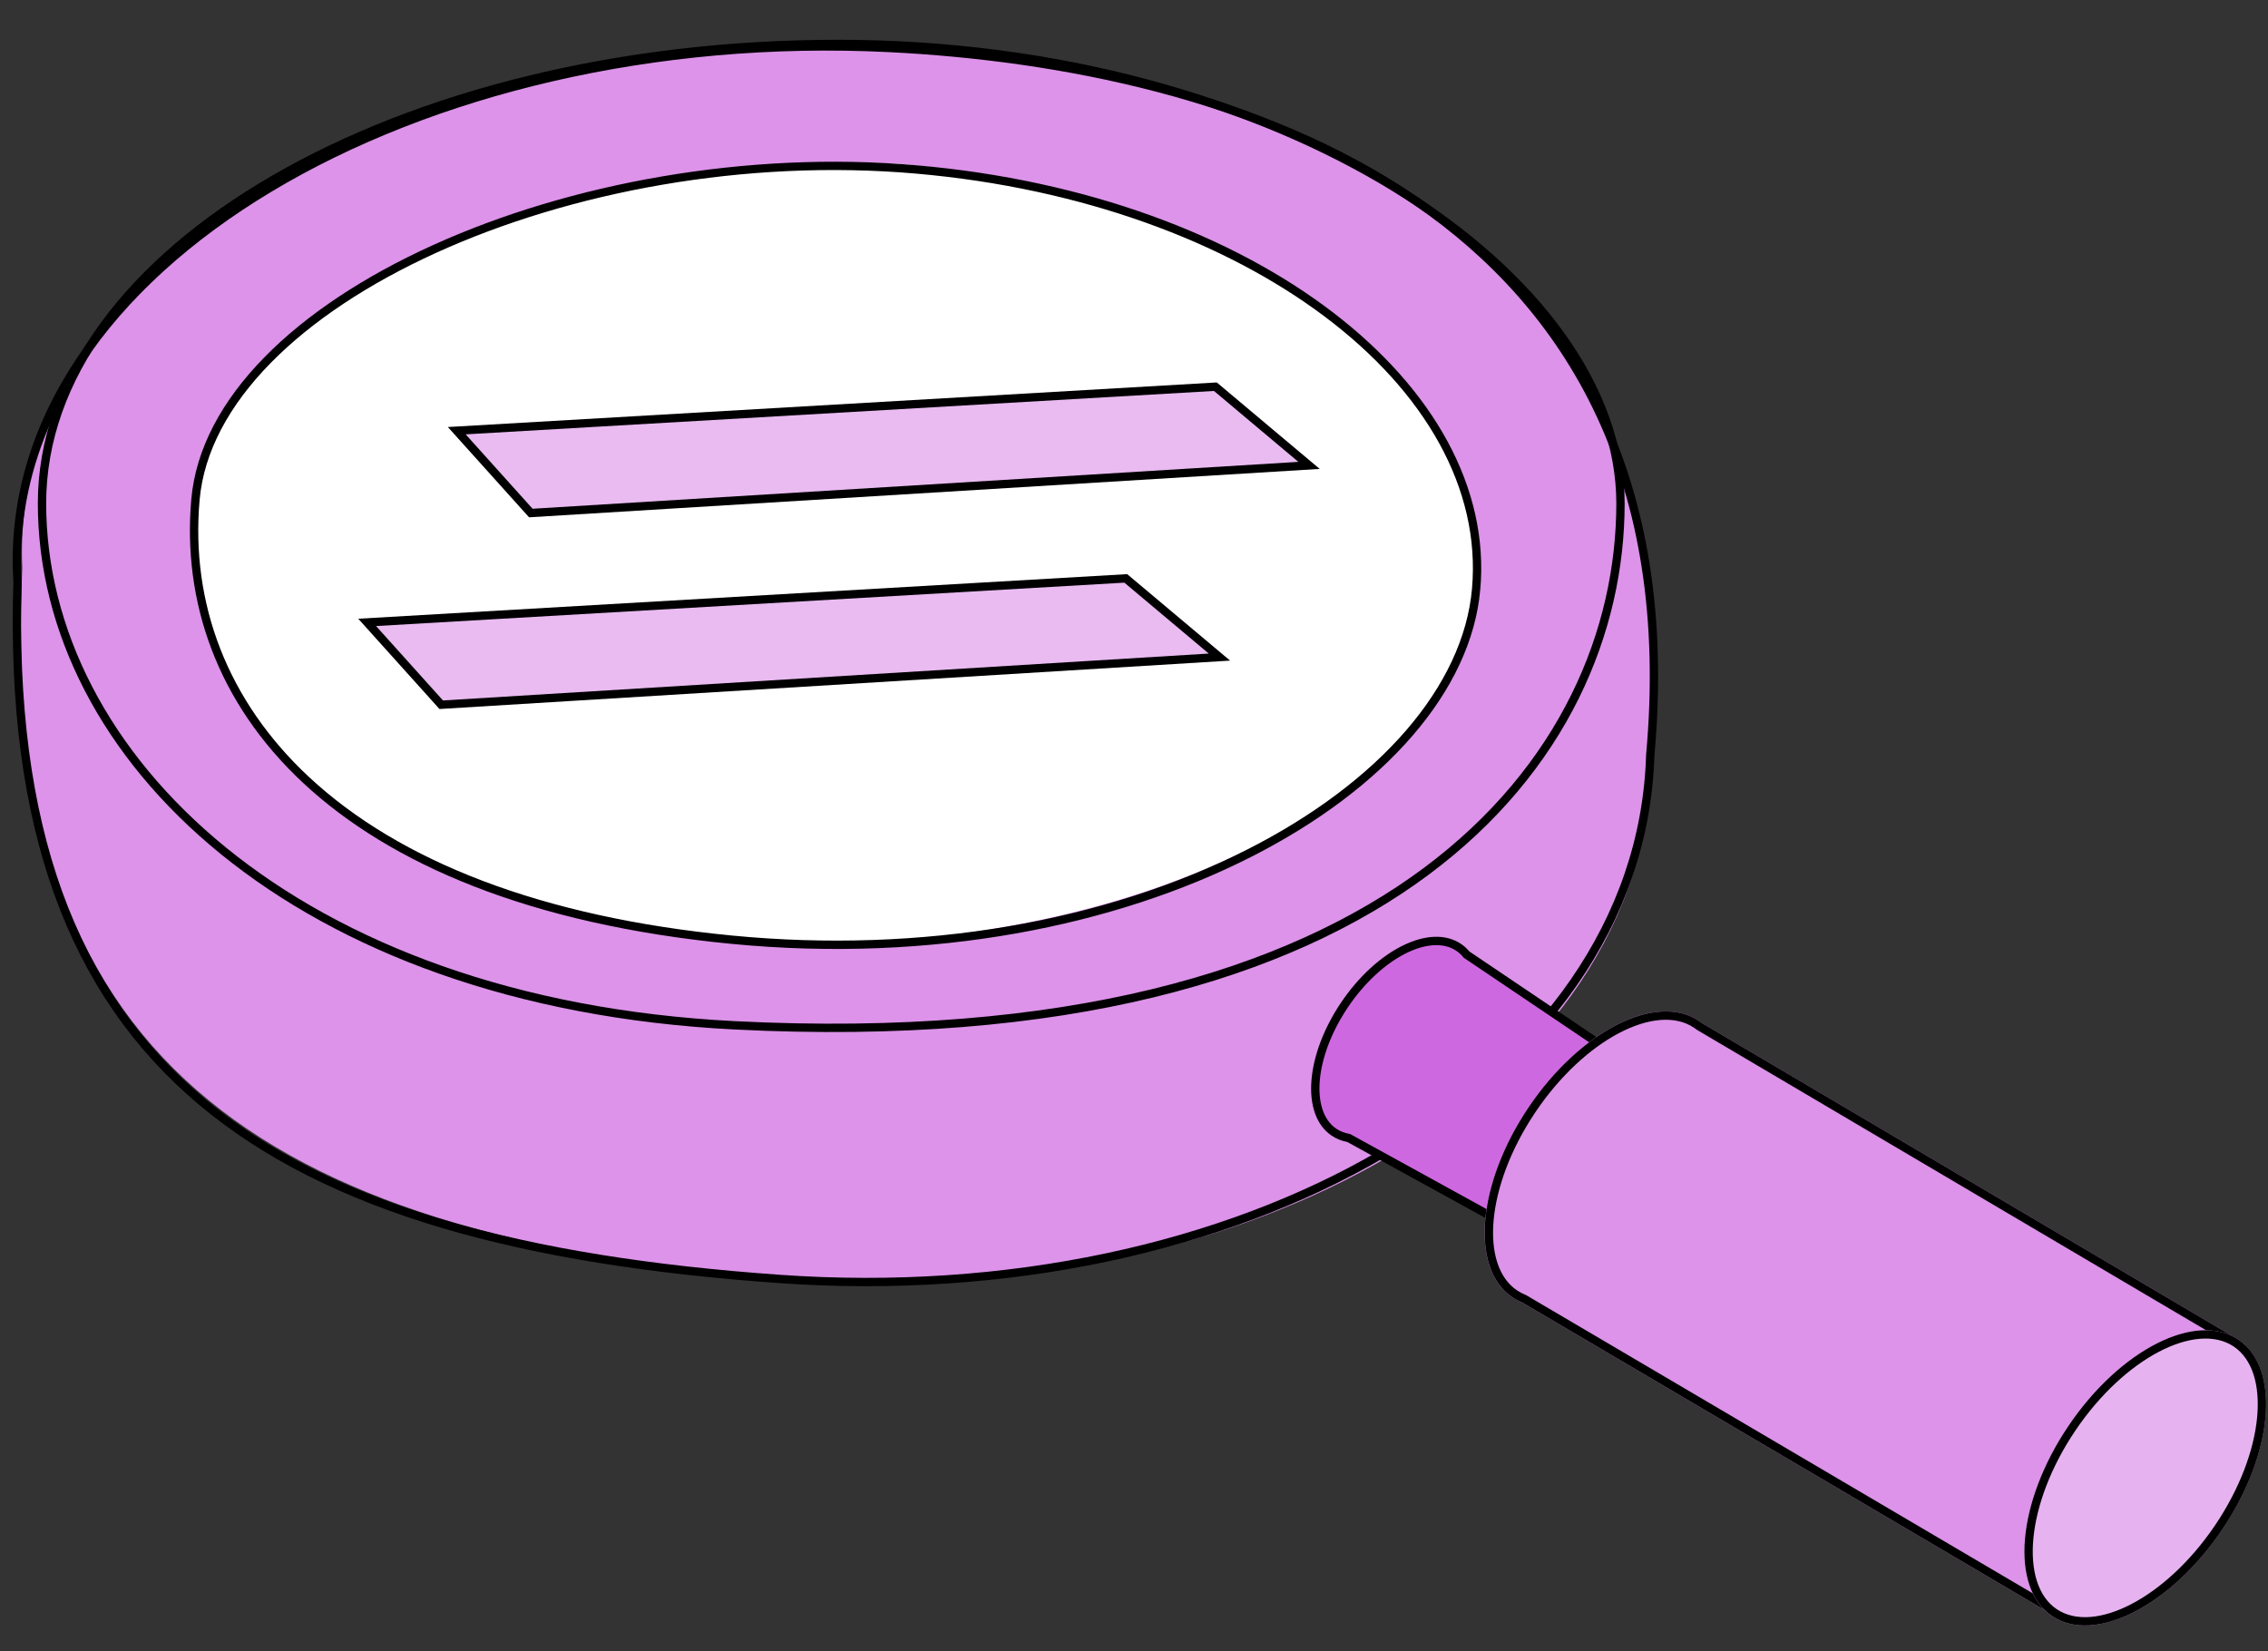 <svg viewBox="362.8 380.414 1088.4 792.529" fill="none" xmlns="http://www.w3.org/2000/svg" xmlns:xlink="http://www.w3.org/1999/xlink" overflow="visible" width="1088.4px" height="792.529px"><rect x="362.8" y="380.414" width="1088.4" height="792.529" fill="#333333" stroke="none"/><g id="Master/Marketing/Magnifying Glass"><path id="Path 150" fill-rule="evenodd" clip-rule="evenodd" d="M1070.21 707.697C1070.21 707.697 991.786 555.483 766.425 555.483C541.064 555.483 459.715 707.697 459.715 707.697L411.441 584.676L505.671 502.965L650.188 439.57L820.048 424.5L947.374 469.741L1046.23 544.625L1113.73 671.108L1070.21 707.697Z" fill="#e6b3f0"/><path id="Path 150 Copy" fill-rule="evenodd" clip-rule="evenodd" d="M820.572 422.969L649.951 438.107L504.855 501.755L409.328 584.591L459.702 712.962L461.745 709.14C515.597 608.375 617.136 557.983 766.69 557.983C916.236 557.983 1016.79 608.367 1068.7 709.114L1069.85 711.34L1116.53 672.096L1048.06 543.796L948.6 468.46L820.572 422.969ZM650.957 442.033L820.057 427.03L946.678 472.021L1044.94 546.453L1111.47 671.119L1071.1 705.064L1070.66 704.231C1018.09 605.071 918.161 555 771.204 553.999L766.69 553.983C618.782 553.983 516.966 603.044 461.552 701.185L460.277 703.474L414.085 585.76L507.017 505.175L650.957 442.033Z" fill="#000000"/><path id="Oval Copy" d="M373.498 653C361.998 888.5 488.366 972.359 733.641 993.818C951.475 1012.88 1148 909.5 1155.5 749.5C1184 485 958.762 414.851 796.002 404C571 389 366.498 501.5 373.498 653Z" fill="#dc93e9"/><path id="Oval Copy (Stroke)" fill-rule="evenodd" clip-rule="evenodd" d="M1041.06 478.44C1114.42 528.736 1164.7 610.849 1152.76 742.608L1152.75 742.668L1152.75 742.728C1150.38 821.893 1101.06 888.047 1024.91 932.58C948.762 977.114 845.959 999.887 737.236 992.23C614.546 983.59 521.739 958.876 460.534 907.252C399.451 855.732 369.483 777.083 373.224 659.627L373.227 659.532L373.221 659.438C368.502 584.792 416.068 518.562 493.316 472.261C570.532 425.98 677.077 399.858 789.346 405.432C870.649 409.469 967.545 428.034 1041.06 478.44ZM1043.33 475.141C968.922 424.128 871.162 405.489 789.544 401.437C676.589 395.829 569.24 422.091 491.26 468.83C413.344 515.531 364.42 582.92 369.223 659.595C365.478 777.749 395.644 857.754 457.955 910.31C520.161 962.778 614.041 987.564 736.955 996.22C846.358 1003.92 949.987 981.031 1026.93 936.033C1103.86 891.043 1154.3 823.821 1156.75 742.908C1168.79 609.757 1117.88 526.255 1043.33 475.141Z" fill="#000000"/><path id="Oval Copy 2" d="M456 628C446.866 732.399 557 826 737.448 834.539C894.228 834.538 1043.02 778.11 1072.8 666.756C1081.93 562.357 964.692 473.93 794.374 459.029C624.5 451.5 465.134 523.601 456 628Z" fill="#ffffff"/><path id="Oval Copy 4" fill-rule="evenodd" clip-rule="evenodd" d="M454.596 620.104C463.11 522.795 639.188 445.437 802.769 459.748C966.349 474.06 1081.71 565.918 1073.19 663.227C1064.68 760.536 907.37 852.135 713.692 833.384C520.014 814.632 446.083 717.413 454.596 620.104ZM1069.21 662.878C1077.63 566.584 961.459 477.647 802.42 463.733C638.454 449.388 466.735 527.251 458.581 620.452C454.235 670.13 471.948 716.82 511.05 753.277C554.652 793.929 623.008 820.585 714.077 829.402C805.349 838.239 893.139 822.666 961.071 788.26C1025.17 755.795 1065.13 709.501 1069.21 662.878Z" fill="#000000"/><g id="Group"><path id="Combined Shape" d="M1002.96 923.786C989.226 914.521 991.485 887.153 1008.01 862.657C1024.53 838.161 1049.06 825.814 1062.8 835.079C1064.24 836.052 1065.5 837.224 1066.59 838.572L1133.27 883.517L1079.12 964.585L1010 926.562C1007.44 926.125 1005.07 925.211 1002.96 923.786Z" fill="#ce68e0"/><path id="Combined Shape Copy 2" fill-rule="evenodd" clip-rule="evenodd" d="M1067.8 836.866C1066.79 835.691 1065.66 834.651 1064.41 833.756L1063.94 833.427C1049.03 823.37 1023.43 836.254 1006.38 861.544C989.318 886.834 986.961 915.393 1001.87 925.45C1004.1 926.956 1006.61 927.966 1009.35 928.478L1079.79 967.228L1136.06 882.977L1067.97 837.07L1067.8 836.866ZM1004.11 922.134C991.545 913.66 993.706 887.483 1009.69 863.781C1025.68 840.079 1049.14 828.269 1061.7 836.743C1062.97 837.594 1064.09 838.626 1065.06 839.832L1065.25 840.064L1130.52 884.067L1078.5 961.953L1010.69 924.652L1010.36 924.595C1008.04 924.199 1005.95 923.378 1004.11 922.134Z" fill="#000000"/><path id="Combined Shape_2" d="M1088.53 1003C1068.15 989.255 1071.67 948.421 1096.37 911.792C1121.08 875.162 1157.62 856.609 1178 870.353C1178.47 870.668 1178.92 870.998 1179.37 871.342L1437 1023.35L1350.86 1157.15L1093.3 1005.52C1091.63 1004.85 1090.03 1004.01 1088.53 1003Z" fill="#dc93e9"/><path id="Combined Shape Copy 3" fill-rule="evenodd" clip-rule="evenodd" d="M1088.56 1003C1068.19 989.261 1071.7 948.426 1096.4 911.797C1121.11 875.168 1157.66 856.615 1178.03 870.358C1178.5 870.671 1178.95 870.998 1179.39 871.339L1437.03 1023.36L1350.89 1157.16L1093.32 1005.52C1091.65 1004.85 1090.06 1004.02 1088.56 1003ZM1175.79 873.674C1157.77 861.519 1123.36 878.992 1099.72 914.034L1099.02 915.086C1076.02 949.841 1072.96 987.655 1090.8 999.688C1092.05 1000.53 1093.39 1001.24 1094.8 1001.81L1095.08 1001.92L1349.61 1151.76L1431.42 1024.69L1177.14 874.655L1176.93 874.5L1176.56 874.216C1176.31 874.03 1176.05 873.849 1175.79 873.674Z" fill="#000000"/><ellipse id="Oval" rx="44.5" ry="80" transform="matrix(-0.829 -0.559 -0.559 0.829 1392.26 1089.68)" fill="#e6b3f0"/><path id="Oval Copy 7" fill-rule="evenodd" clip-rule="evenodd" d="M1355.4 1064.8C1380.11 1028.17 1416.65 1009.61 1437.03 1023.36C1457.4 1037.1 1453.89 1077.94 1429.19 1114.56C1404.48 1151.19 1367.93 1169.75 1347.56 1156C1327.18 1142.26 1330.7 1101.43 1355.4 1064.8ZM1425.87 1112.33C1449.51 1077.29 1452.81 1038.83 1434.79 1026.67C1416.77 1014.52 1382.35 1031.99 1358.72 1067.03C1335.08 1102.07 1331.78 1140.53 1349.8 1152.69C1367.82 1164.84 1402.23 1147.37 1425.87 1112.33Z" fill="#000000"/></g><path id="Path 153" fill-rule="evenodd" clip-rule="evenodd" d="M992 603.765L618.538 626.63L582.994 587.112L947.047 566L992 603.765Z" fill="#e9bbf1"/><path id="Path 153 Copy 2" fill-rule="evenodd" clip-rule="evenodd" d="M946.725 563.957L577.725 585.356L616.697 628.685L996.121 605.456L946.725 563.957ZM586.264 588.867L945.369 568.042L985.88 602.075L618.38 624.574L586.264 588.867Z" fill="#000000"/><path id="Path 153 Copy" fill-rule="evenodd" clip-rule="evenodd" d="M949 695.765L575.538 718.63L539.994 679.112L904.047 658L949 695.765Z" fill="#e9bbf1"/><path id="Path 153 Copy 3" fill-rule="evenodd" clip-rule="evenodd" d="M903.725 655.957L534.725 677.356L573.697 720.685L953.121 697.456L903.725 655.957ZM543.264 680.867L902.369 660.042L942.88 694.075L575.38 716.574L543.264 680.867Z" fill="#000000"/><path id="Ellipse 1 (Stroke)" fill-rule="evenodd" clip-rule="evenodd" d="M1045.86 797.12C1111.8 748.133 1138.46 682.215 1138.46 622C1138.46 568.017 1098.48 513.459 1031.14 472.16C963.973 430.96 870.337 403.5 764.957 403.5C659.495 403.5 564.213 428.277 495.433 468.13C426.551 508.042 384.957 562.585 384.957 622C384.957 741.874 505.016 859.906 715.701 870.505C874.14 878.476 979.857 846.156 1045.86 797.12ZM715.5 874.5C1033.54 890.5 1142.46 744.883 1142.46 622C1142.46 510 977.034 399.5 764.957 399.5C552.88 399.5 380.957 499.117 380.957 622C380.957 744.883 503.691 863.844 715.5 874.5Z" fill="#000000"/></g></svg>